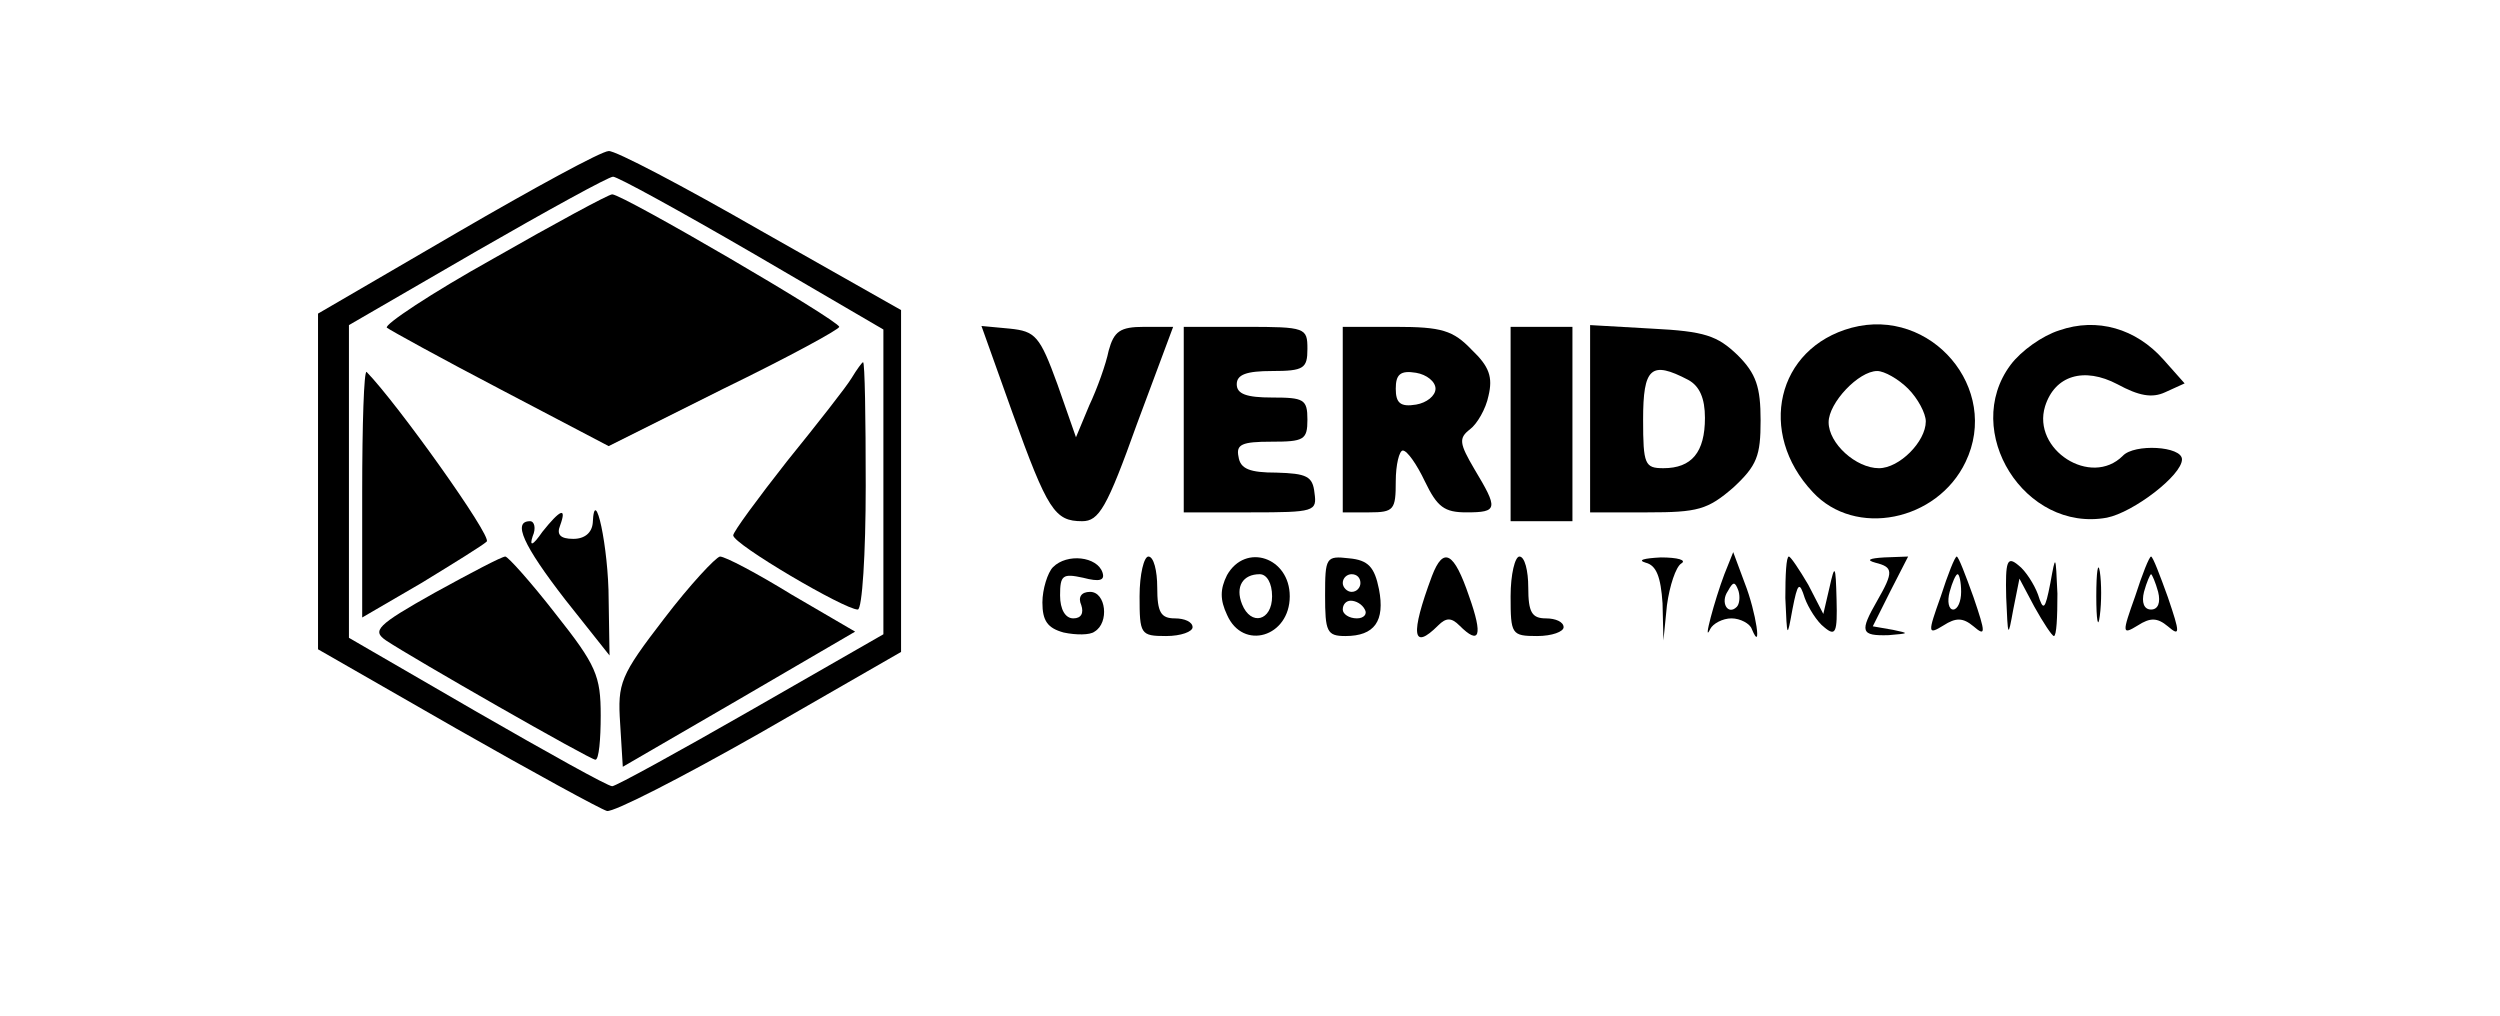 <?xml version="1.0" standalone="no"?>
<!DOCTYPE svg PUBLIC "-//W3C//DTD SVG 20010904//EN"
 "http://www.w3.org/TR/2001/REC-SVG-20010904/DTD/svg10.dtd">
<svg version="1.0" xmlns="http://www.w3.org/2000/svg"
 width="283pt" height="115pt" viewBox="0 0 283 115"
 preserveAspectRatio="xMidYMid meet">

<g transform="translate(0,115) scale(0.1,-0.1)"
fill="#000000" stroke="none">
<path d="M518 887 l-158 -92 0 -190 0 -190 157 -90 c86 -49 163 -91 170 -93 7
-2 85 38 173 88 l160 92 0 193 0 194 -159 90 c-87 50 -165 91 -172 90 -8 0
-85 -42 -171 -92z m333 -23 l149 -87 0 -173 0 -172 -150 -86 c-82 -47 -153
-86 -157 -86 -5 0 -73 38 -153 84 l-145 84 0 177 0 177 145 84 c80 46 149 84
154 84 5 0 76 -39 157 -86z"/>
<path d="M558 857 c-70 -39 -124 -75 -120 -78 4 -3 62 -35 129 -70 l122 -64
130 65 c72 35 131 67 131 70 0 7 -245 150 -257 150 -4 0 -65 -33 -135 -73z"/>
<path d="M964 722 c-6 -10 -39 -52 -73 -94 -33 -42 -61 -80 -61 -84 0 -10 126
-84 141 -84 5 0 9 63 9 140 0 77 -1 140 -3 140 -1 0 -7 -8 -13 -18z"/>
<path d="M410 592 l0 -141 67 39 c36 22 70 43 74 47 6 6 -101 156 -136 192 -3
2 -5 -59 -5 -137z"/>
<path d="M614 548 c-11 -16 -15 -17 -11 -5 4 9 2 17 -3 17 -20 0 -8 -27 40
-89 l50 -63 -1 63 c0 59 -16 133 -18 87 -1 -11 -9 -18 -22 -18 -15 0 -19 5
-15 15 8 22 0 18 -20 -7z"/>
<path d="M492 479 c-66 -37 -71 -43 -55 -54 30 -20 231 -135 237 -135 4 0 6
23 6 50 0 45 -5 57 -51 115 -28 36 -54 65 -57 65 -4 0 -40 -19 -80 -41z"/>
<path d="M752 450 c-50 -65 -53 -73 -50 -119 l3 -49 131 76 132 77 -72 42
c-39 24 -75 43 -81 43 -5 -1 -34 -32 -63 -70z"/>
<path d="M2096 779 c-85 -23 -107 -119 -44 -186 48 -52 141 -33 173 34 40 83
-39 176 -129 152z m64 -69 c11 -11 20 -28 20 -37 0 -23 -30 -53 -53 -53 -26 0
-57 28 -57 52 0 22 34 58 55 58 8 0 24 -9 35 -20z"/>
<path d="M2331 776 c-19 -6 -43 -23 -55 -39 -56 -75 16 -190 109 -173 30 6 85
48 85 66 0 15 -54 18 -67 4 -36 -36 -103 7 -88 56 11 35 44 45 82 25 24 -13
39 -16 54 -9 l22 10 -24 27 c-31 35 -75 48 -118 33z"/>
<path d="M1146 683 c40 -111 48 -123 79 -123 19 0 28 15 62 110 l41 110 -33 0
c-27 0 -34 -5 -40 -27 -3 -15 -13 -43 -22 -62 l-15 -36 -21 60 c-20 55 -25 60
-54 63 l-32 3 35 -98z"/>
<path d="M1340 675 l0 -105 76 0 c72 0 75 1 72 22 -2 19 -9 22 -43 23 -30 0
-41 4 -43 18 -3 14 4 17 37 17 37 0 41 2 41 25 0 23 -4 25 -40 25 -29 0 -40 4
-40 15 0 11 11 15 40 15 36 0 40 3 40 25 0 24 -2 25 -70 25 l-70 0 0 -105z"/>
<path d="M1520 675 l0 -105 30 0 c28 0 30 3 30 35 0 19 4 35 8 35 5 0 16 -16
25 -35 14 -29 22 -35 47 -35 36 0 36 4 9 49 -17 29 -18 35 -5 45 8 6 18 23 21
38 5 21 1 33 -19 52 -21 22 -34 26 -86 26 l-60 0 0 -105z m105 35 c0 -8 -10
-16 -22 -18 -18 -3 -23 2 -23 18 0 16 5 21 23 18 12 -2 22 -10 22 -18z"/>
<path d="M1710 670 l0 -110 35 0 35 0 0 110 0 110 -35 0 -35 0 0 -110z"/>
<path d="M1800 676 l0 -106 65 0 c57 0 68 3 97 28 27 25 31 36 31 76 0 38 -5
53 -26 74 -23 22 -37 27 -97 30 l-70 4 0 -106z m111 44 c13 -7 19 -21 19 -43
0 -39 -15 -57 -47 -57 -21 0 -23 4 -23 55 0 59 9 67 51 45z"/>
<path d="M1192 508 c-6 -6 -12 -25 -12 -40 0 -21 6 -29 24 -34 14 -3 30 -3 35
1 17 10 13 45 -5 45 -10 0 -14 -6 -10 -15 3 -9 0 -15 -9 -15 -9 0 -15 10 -15
26 0 23 3 25 26 20 19 -5 25 -3 22 6 -6 18 -40 22 -56 6z"/>
<path d="M1290 475 c0 -43 1 -45 30 -45 17 0 30 5 30 10 0 6 -9 10 -20 10 -16
0 -20 7 -20 35 0 19 -4 35 -10 35 -5 0 -10 -20 -10 -45z"/>
<path d="M1389 499 c-8 -16 -8 -28 0 -45 18 -41 71 -25 71 21 0 44 -50 61 -71
24z m51 -24 c0 -28 -24 -34 -34 -9 -8 20 1 34 20 34 8 0 14 -10 14 -25z"/>
<path d="M1500 476 c0 -41 2 -46 23 -46 33 0 45 17 38 53 -5 25 -12 33 -34 35
-26 3 -27 1 -27 -42z m40 14 c0 -5 -4 -10 -10 -10 -5 0 -10 5 -10 10 0 6 5 10
10 10 6 0 10 -4 10 -10z m5 -30 c3 -5 -1 -10 -9 -10 -9 0 -16 5 -16 10 0 6 4
10 9 10 6 0 13 -4 16 -10z"/>
<path d="M1621 498 c-25 -67 -22 -85 7 -56 9 9 15 9 24 0 23 -23 27 -12 11 33
-17 50 -29 57 -42 23z"/>
<path d="M1710 475 c0 -43 1 -45 30 -45 17 0 30 5 30 10 0 6 -9 10 -20 10 -16
0 -20 7 -20 35 0 19 -4 35 -10 35 -5 0 -10 -20 -10 -45z"/>
<path d="M1863 513 c12 -3 17 -16 19 -46 l1 -42 4 40 c3 22 10 43 16 47 7 4
-4 7 -23 7 -19 -1 -27 -3 -17 -6z"/>
<path d="M1952 500 c-11 -29 -25 -81 -16 -62 3 6 14 12 24 12 10 0 21 -6 23
-12 12 -29 5 19 -8 52 l-13 35 -10 -25z m14 -37 c-10 -10 -19 5 -10 18 6 11 8
11 12 0 2 -7 1 -15 -2 -18z"/>
<path d="M2021 473 c2 -46 2 -46 8 -13 6 31 8 32 14 13 4 -11 14 -27 22 -33
13 -11 15 -6 14 31 -1 40 -2 41 -8 14 l-7 -30 -17 33 c-10 17 -20 32 -22 32
-3 0 -4 -21 -4 -47z"/>
<path d="M2123 513 c20 -5 21 -10 2 -43 -20 -35 -19 -40 13 -39 23 2 24 2 5 6
l-23 4 20 40 20 39 -27 -1 c-17 -1 -21 -3 -10 -6z"/>
<path d="M2197 475 c-15 -42 -15 -44 3 -33 14 9 22 9 34 -1 14 -12 14 -8 0 33
-9 25 -17 46 -19 46 -2 0 -10 -20 -18 -45z m23 5 c0 -11 -4 -20 -9 -20 -5 0
-7 9 -4 20 3 11 7 20 9 20 2 0 4 -9 4 -20z"/>
<path d="M2271 474 c2 -46 2 -47 8 -14 l7 35 17 -32 c10 -18 20 -33 22 -33 3
0 4 21 4 48 -2 45 -2 45 -8 12 -6 -31 -8 -32 -14 -13 -4 11 -14 27 -22 33 -13
11 -15 5 -14 -36z"/>
<path d="M2373 475 c0 -27 2 -38 4 -22 2 15 2 37 0 50 -2 12 -4 0 -4 -28z"/>
<path d="M2417 475 c-15 -42 -15 -44 3 -33 14 9 22 9 34 -1 14 -12 14 -8 0 33
-9 25 -17 46 -19 46 -2 0 -10 -20 -18 -45z m26 5 c3 -12 0 -20 -8 -20 -8 0
-11 8 -8 20 3 11 7 20 8 20 1 0 5 -9 8 -20z"/>
</g>
</svg>
